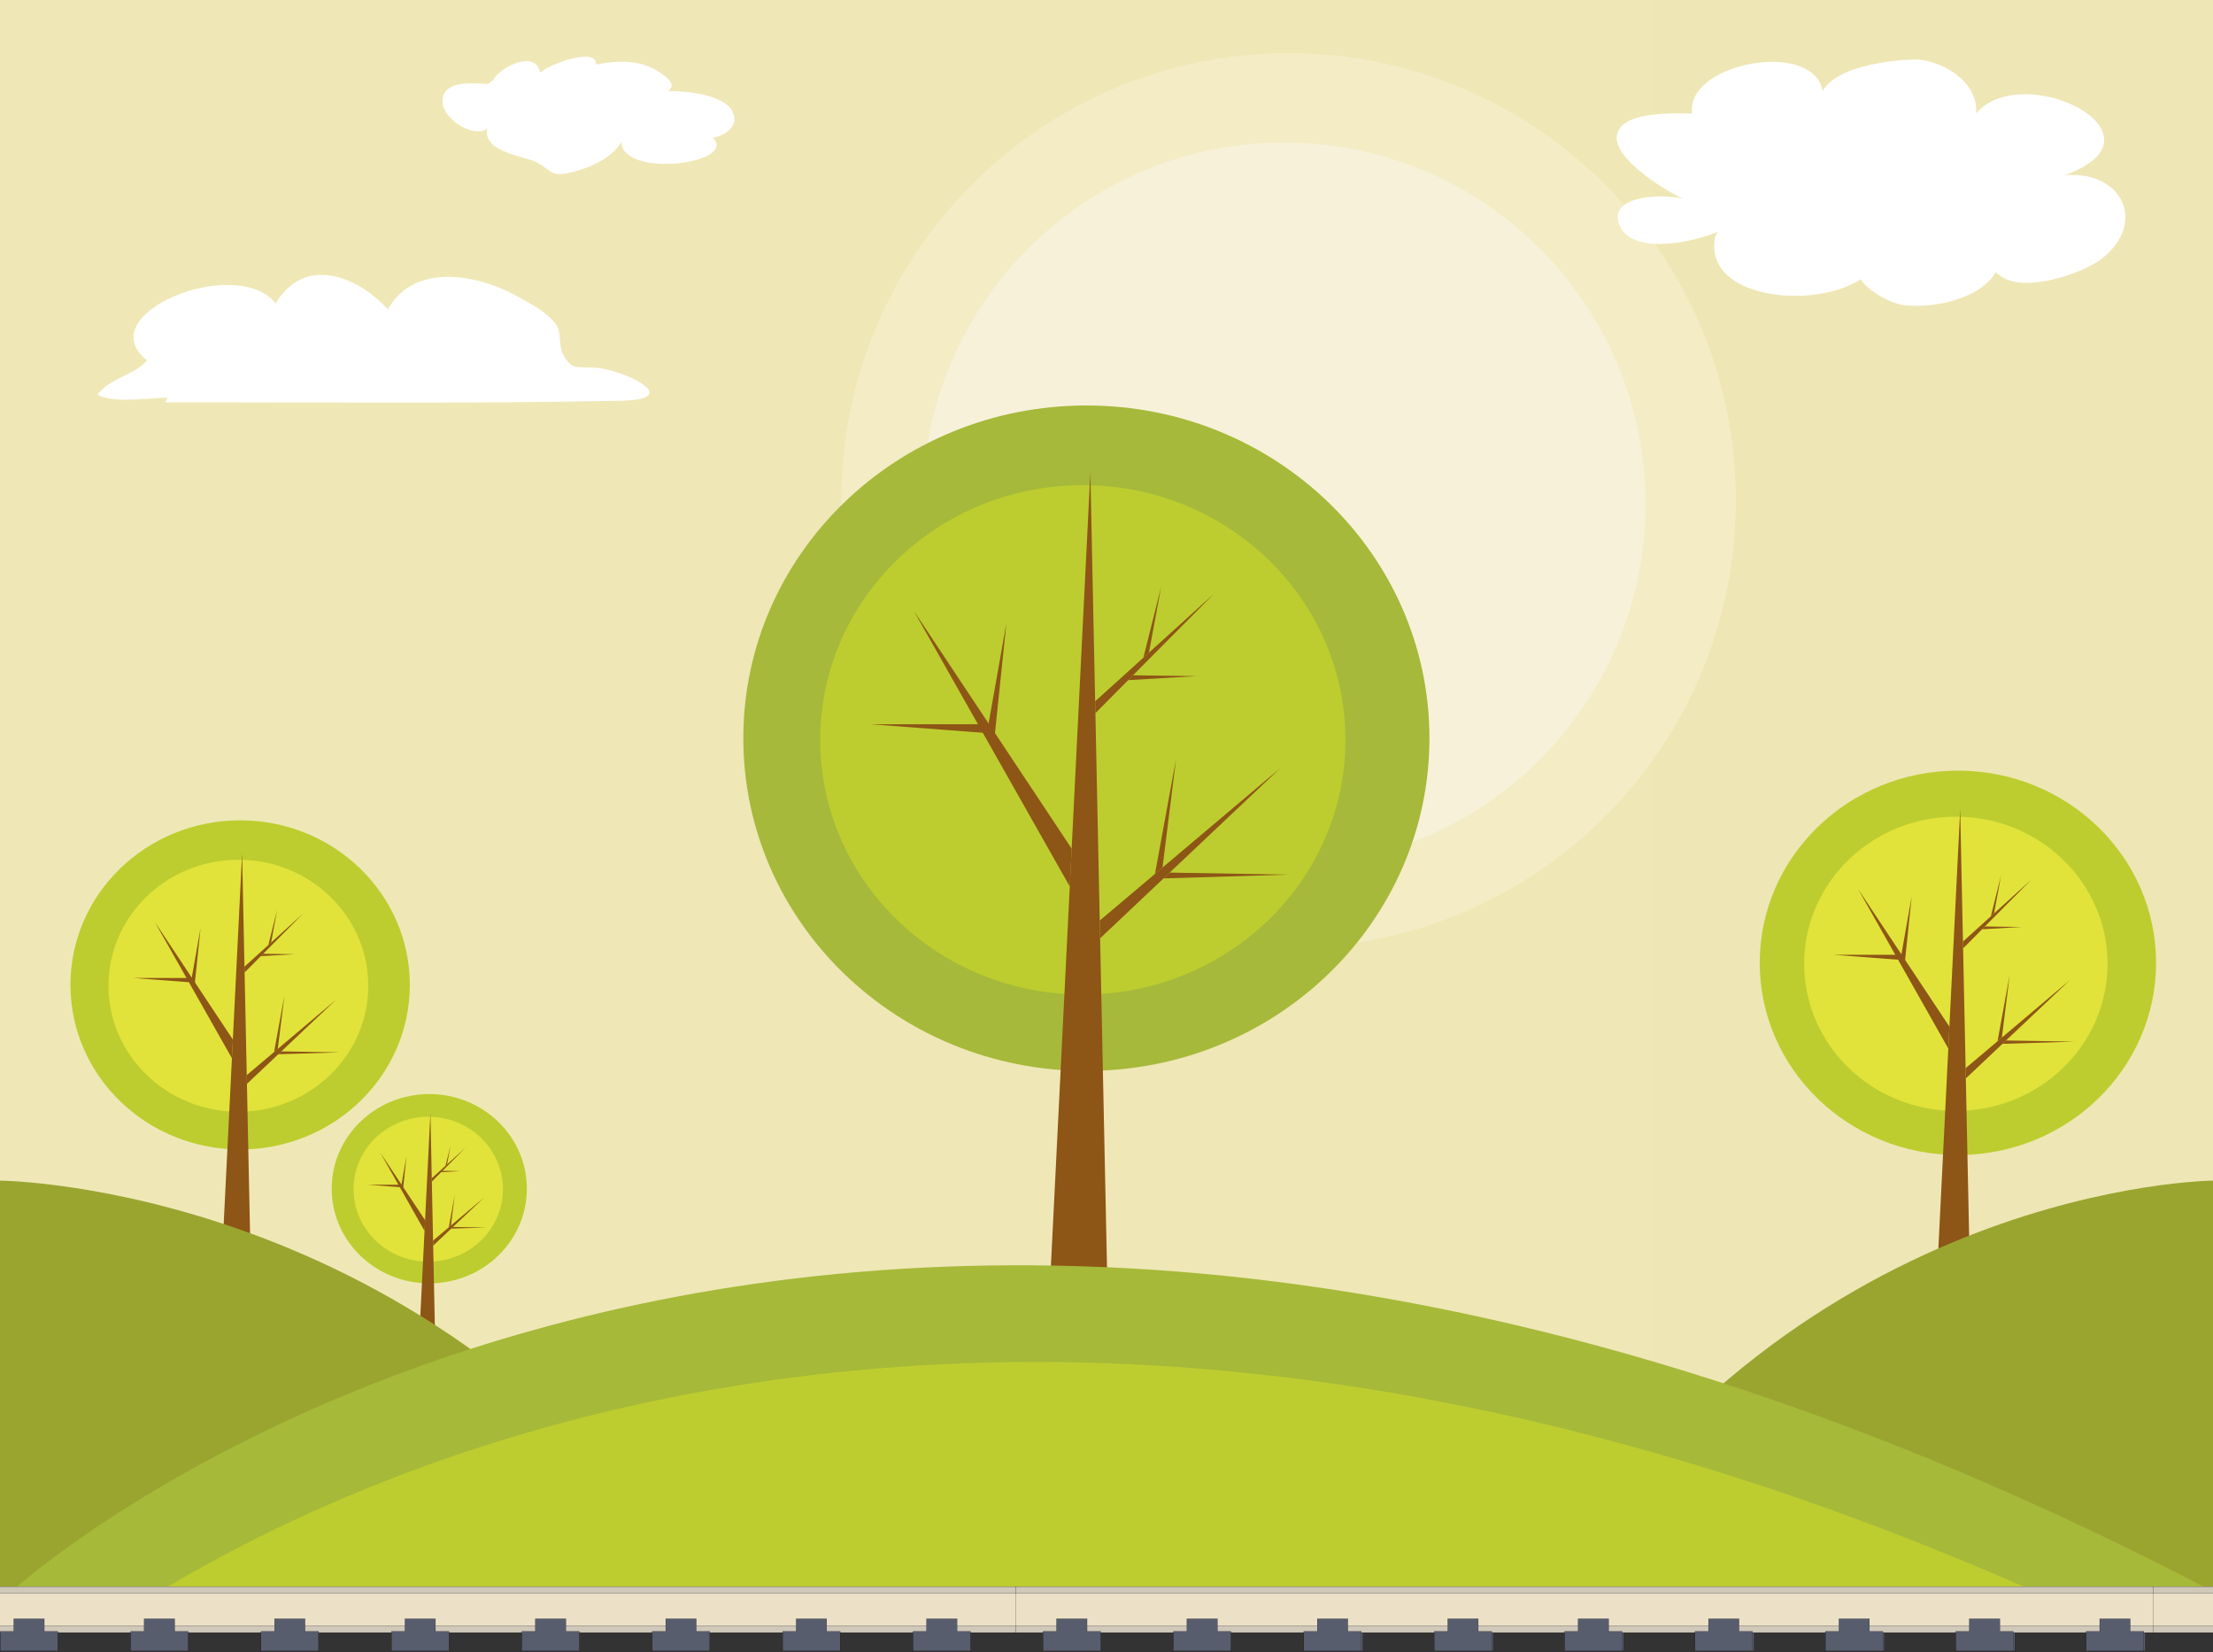 <?xml version="1.0" encoding="UTF-8" standalone="no"?>
<!-- Created with Inkscape (http://www.inkscape.org/) -->

<svg
   xmlns:dc="http://purl.org/dc/elements/1.1/"
   xmlns:cc="http://creativecommons.org/ns#"
   xmlns:rdf="http://www.w3.org/1999/02/22-rdf-syntax-ns#"
   xmlns:svg="http://www.w3.org/2000/svg"
   xmlns="http://www.w3.org/2000/svg"
   xmlns:sodipodi="http://sodipodi.sourceforge.net/DTD/sodipodi-0.dtd"
   xmlns:inkscape="http://www.inkscape.org/namespaces/inkscape"
   version="1.1"
   width="1062.5"
   height="793.063"
   id="svg2"
   xml:space="preserve"
   inkscape:version="0.48.5 r10040"
   sodipodi:docname="ValleyVector.svg"><rect width="100%" height="100%" fill="#333333" stroke="none"/><sodipodi:namedview
     pagecolor="#ffffff"
     bordercolor="#666666"
     borderopacity="1"
     objecttolerance="10"
     gridtolerance="10"
     guidetolerance="10"
     inkscape:pageopacity="0"
     inkscape:pageshadow="2"
     inkscape:window-width="1600"
     inkscape:window-height="837"
     id="namedview4136"
     showgrid="false"
     fit-margin-top="0"
     fit-margin-left="0"
     fit-margin-right="0"
     fit-margin-bottom="0"
     inkscape:zoom="0.76134604"
     inkscape:cx="333.68358"
     inkscape:cy="361.21081"
     inkscape:window-x="-8"
     inkscape:window-y="-8"
     inkscape:window-maximized="1"
     inkscape:current-layer="svg2" /><defs
     id="defs6"><clipPath
       id="clipPath16"><path
         d="M 0,0 850,0 850,612 0,612 0,0 z"
         inkscape:connector-curvature="0"
         id="path18" /></clipPath><linearGradient
       x1="0"
       y1="0"
       x2="1"
       y2="0"
       id="linearGradient24"
       gradientUnits="userSpaceOnUse"
       gradientTransform="matrix(850,0,0,-850,0,306)"
       spreadMethod="pad"><stop
         id="stop26"
         style="stop-color:#efe8b6;stop-opacity:1"
         offset="0" /><stop
         id="stop28"
         style="stop-color:#efe6b5;stop-opacity:1"
         offset="0.994" /><stop
         id="stop30"
         style="stop-color:#efe6b5;stop-opacity:1"
         offset="1" /></linearGradient><clipPath
       id="clipPath38"><path
         d="M 0,612 850,612 850,0 0,0 0,612 z"
         inkscape:connector-curvature="0"
         id="path40" /></clipPath><clipPath
       id="clipPath16-1"><path
         d="M 0,0 850,0 850,612 0,612 0,0 z"
         inkscape:connector-curvature="0"
         id="path18-7" /></clipPath><linearGradient
       x1="0"
       y1="0"
       x2="1"
       y2="0"
       id="linearGradient24-4"
       gradientUnits="userSpaceOnUse"
       gradientTransform="matrix(850,0,0,-850,0,306)"
       spreadMethod="pad"><stop
         id="stop26-0"
         style="stop-color:#efe8b6;stop-opacity:1"
         offset="0" /><stop
         id="stop28-9"
         style="stop-color:#efe6b5;stop-opacity:1"
         offset="0.994" /><stop
         id="stop30-4"
         style="stop-color:#efe6b5;stop-opacity:1"
         offset="1" /></linearGradient><clipPath
       id="clipPath38-8"><path
         d="M 0,612 850,612 850,0 0,0 0,612 z"
         inkscape:connector-curvature="0"
         id="path40-8" /></clipPath><clipPath
       clipPathUnits="userSpaceOnUse"
       id="clipPath6153"><rect
         style="fill:#39b93a;fill-opacity:1;stroke:none"
         id="rect6155"
         width="1039.984"
         height="127.406"
         x="-964.239"
         y="481.173" /></clipPath></defs><g
     transform="matrix(1.25,0,0,-1.25,1.5021301e-6,765)"
     id="g10"><g
       id="g12"><g
         clip-path="url(#clipPath16)"
         id="g14"><g
           id="g20"><g
             id="g22"><path
               d="M 0,0 850,0 850,612 0,612 0,0 z"
               inkscape:connector-curvature="0"
               id="path32"
               style="fill:url(#linearGradient24);stroke:none" /></g></g></g></g><g
       id="g34"><g
         clip-path="url(#clipPath38)"
         id="g36"><g
           transform="translate(828.134,242.233)"
           id="g42"><path
             d="m 0,0 c 0,-40.763 -34.08,-73.81 -76.113,-73.81 -42.038,0 -76.116,33.047 -76.116,73.81 0,40.762 34.078,73.807 76.116,73.807 C -34.08,73.807 0,40.762 0,0"
             inkscape:connector-curvature="0"
             id="path44"
             style="fill:#bdcd2f;fill-opacity:1;fill-rule:nonzero;stroke:none" /></g><g
           transform="translate(809.495,241.861)"
           id="g46"><path
             d="m 0,0 c 0,-31.204 -26.086,-56.499 -58.263,-56.499 -32.176,0 -58.262,25.295 -58.262,56.499 0,31.202 26.086,56.495 58.262,56.495 C -26.086,56.495 0,31.202 0,0"
             inkscape:connector-curvature="0"
             id="path48"
             style="fill:#e1e33a;fill-opacity:1;fill-rule:nonzero;stroke:none" /></g><g
           transform="translate(744.054,123.241)"
           id="g50"><path
             d="M 0,0 8.847,177.885 12.572,0 0,0 z"
             inkscape:connector-curvature="0"
             id="path52"
             style="fill:#8d5516;fill-opacity:1;fill-rule:nonzero;stroke:none" /></g><g
           transform="translate(748.754,217.731)"
           id="g54"><path
             d="M 0,0 -35.016,52.738 -0.418,-8.4 0,0 z"
             inkscape:connector-curvature="0"
             id="path56"
             style="fill:#8d5516;fill-opacity:1;fill-rule:nonzero;stroke:none" /></g><g
           transform="translate(728.886,245.33)"
           id="g58"><path
             d="M 0,0 -24.811,0 1.15,-1.975 0,0 z"
             inkscape:connector-curvature="0"
             id="path60"
             style="fill:#8d5516;fill-opacity:1;fill-rule:nonzero;stroke:none" /></g><g
           transform="translate(730.165,244.606)"
           id="g62"><path
             d="M 0,0 4.108,23.17 1.479,-2.135 0,0 z"
             inkscape:connector-curvature="0"
             id="path64"
             style="fill:#8d5516;fill-opacity:1;fill-rule:nonzero;stroke:none" /></g><g
           transform="translate(754.983,201.773)"
           id="g66"><path
             d="M 0,0 40.097,33.858 0.082,-3.935 0,0 z"
             inkscape:connector-curvature="0"
             id="path68"
             style="fill:#8d5516;fill-opacity:1;fill-rule:nonzero;stroke:none" /></g><g
           transform="translate(767.241,212.124)"
           id="g70"><path
             d="M 0,0 4.668,25.479 1.665,1.406 0,0 z"
             inkscape:connector-curvature="0"
             id="path72"
             style="fill:#8d5516;fill-opacity:1;fill-rule:nonzero;stroke:none" /></g><g
           transform="translate(770.497,212.413)"
           id="g74"><path
             d="M 0,0 26.392,-0.445 -1.361,-1.286 0,0 z"
             inkscape:connector-curvature="0"
             id="path76"
             style="fill:#8d5516;fill-opacity:1;fill-rule:nonzero;stroke:none" /></g><g
           transform="translate(753.965,250.408)"
           id="g78"><path
             d="M 0,0 26.326,23.834 0.054,-2.624 0,0 z"
             inkscape:connector-curvature="0"
             id="path80"
             style="fill:#8d5516;fill-opacity:1;fill-rule:nonzero;stroke:none" /></g><g
           transform="translate(764.672,260.103)"
           id="g82"><path
             d="M 0,0 3.95,15.783 1.229,1.114 0,0 z"
             inkscape:connector-curvature="0"
             id="path84"
             style="fill:#8d5516;fill-opacity:1;fill-rule:nonzero;stroke:none" /></g><g
           transform="translate(762.361,256.187)"
           id="g86"><path
             d="M 0,0 14.15,-0.184 -1.065,-1.073 0,0 z"
             inkscape:connector-curvature="0"
             id="path88"
             style="fill:#8d5516;fill-opacity:1;fill-rule:nonzero;stroke:none" /></g><g
           transform="translate(202.358,155.482)"
           id="g90"><path
             d="m 0,0 c 0,-20.071 -16.78,-36.343 -37.477,-36.343 -20.699,0 -37.478,16.272 -37.478,36.343 0,20.07 16.779,36.342 37.478,36.342 C -16.78,36.342 0,20.07 0,0"
             inkscape:connector-curvature="0"
             id="path92"
             style="fill:#bdcd2f;fill-opacity:1;fill-rule:nonzero;stroke:none" /></g><g
           transform="translate(193.181,155.3)"
           id="g94"><path
             d="m 0,0 c 0,-15.364 -12.844,-27.82 -28.687,-27.82 -15.844,0 -28.688,12.456 -28.688,27.82 0,15.363 12.844,27.817 28.688,27.817 C -12.844,27.817 0,15.363 0,0"
             inkscape:connector-curvature="0"
             id="path96"
             style="fill:#e1e33a;fill-opacity:1;fill-rule:nonzero;stroke:none" /></g><g
           transform="translate(160.958,96.893)"
           id="g98"><path
             d="M 0,0 4.357,87.588 6.191,0 0,0 z"
             inkscape:connector-curvature="0"
             id="path100"
             style="fill:#8d5516;fill-opacity:1;fill-rule:nonzero;stroke:none" /></g><g
           transform="translate(163.273,143.418)"
           id="g102"><path
             d="M 0,0 -17.241,25.968 -0.206,-4.137 0,0 z"
             inkscape:connector-curvature="0"
             id="path104"
             style="fill:#8d5516;fill-opacity:1;fill-rule:nonzero;stroke:none" /></g><g
           transform="translate(153.49,157.007)"
           id="g106"><path
             d="M 0,0 -12.217,0 0.567,-0.972 0,0 z"
             inkscape:connector-curvature="0"
             id="path108"
             style="fill:#8d5516;fill-opacity:1;fill-rule:nonzero;stroke:none" /></g><g
           transform="translate(154.121,156.65)"
           id="g110"><path
             d="M 0,0 2.022,11.408 0.728,-1.051 0,0 z"
             inkscape:connector-curvature="0"
             id="path112"
             style="fill:#8d5516;fill-opacity:1;fill-rule:nonzero;stroke:none" /></g><g
           transform="translate(166.34,135.56)"
           id="g114"><path
             d="M 0,0 19.743,16.671 0.04,-1.937 0,0 z"
             inkscape:connector-curvature="0"
             id="path116"
             style="fill:#8d5516;fill-opacity:1;fill-rule:nonzero;stroke:none" /></g><g
           transform="translate(172.376,140.657)"
           id="g118"><path
             d="M 0,0 2.299,12.545 0.82,0.692 0,0 z"
             inkscape:connector-curvature="0"
             id="path120"
             style="fill:#8d5516;fill-opacity:1;fill-rule:nonzero;stroke:none" /></g><g
           transform="translate(173.979,140.799)"
           id="g122"><path
             d="M 0,0 12.995,-0.219 -0.67,-0.633 0,0 z"
             inkscape:connector-curvature="0"
             id="path124"
             style="fill:#8d5516;fill-opacity:1;fill-rule:nonzero;stroke:none" /></g><g
           transform="translate(165.839,159.508)"
           id="g126"><path
             d="M 0,0 12.963,11.735 0.027,-1.292 0,0 z"
             inkscape:connector-curvature="0"
             id="path128"
             style="fill:#8d5516;fill-opacity:1;fill-rule:nonzero;stroke:none" /></g><g
           transform="translate(171.111,164.281)"
           id="g130"><path
             d="M 0,0 1.945,7.771 0.606,0.549 0,0 z"
             inkscape:connector-curvature="0"
             id="path132"
             style="fill:#8d5516;fill-opacity:1;fill-rule:nonzero;stroke:none" /></g><g
           transform="translate(169.974,162.352)"
           id="g134"><path
             d="M 0,0 6.967,-0.09 -0.524,-0.528 0,0 z"
             inkscape:connector-curvature="0"
             id="path136"
             style="fill:#8d5516;fill-opacity:1;fill-rule:nonzero;stroke:none" /></g><g
           transform="translate(666.725,419.796)"
           id="g138"><path
             d="m 0,0 c 0,-94.884 -76.919,-171.802 -171.802,-171.802 -94.885,0 -171.803,76.918 -171.803,171.802 0,94.883 76.918,171.803 171.803,171.803 C -76.919,171.803 0,94.883 0,0"
             inkscape:connector-curvature="0"
             id="path140"
             style="fill:#f4ecc5;fill-opacity:1;fill-rule:nonzero;stroke:none" /></g><g
           transform="translate(632.048,418.412)"
           id="g142"><path
             d="m 0,0 c 0,-76.694 -62.173,-138.865 -138.865,-138.865 -76.695,0 -138.867,62.171 -138.867,138.865 0,76.694 62.172,138.867 138.867,138.867 C -62.173,138.867 0,76.694 0,0"
             inkscape:connector-curvature="0"
             id="path144"
             style="fill:#f7f1d9;fill-opacity:1;fill-rule:nonzero;stroke:none" /></g><g
           transform="translate(549.039,328.505)"
           id="g146"><path
             d="m 0,0 c 0,-70.567 -58.996,-127.776 -131.766,-127.776 -72.773,0 -131.767,57.209 -131.767,127.776 0,70.567 58.994,127.773 131.767,127.773 C -58.996,127.773 0,70.567 0,0"
             inkscape:connector-curvature="0"
             id="path148"
             style="fill:#a6b93a;fill-opacity:1;fill-rule:nonzero;stroke:none" /></g><g
           transform="translate(516.771,327.861)"
           id="g150"><path
             d="m 0,0 c 0,-54.019 -45.159,-97.808 -100.861,-97.808 -55.705,0 -100.862,43.789 -100.862,97.808 0,54.016 45.157,97.804 100.862,97.804 C -45.159,97.804 0,54.016 0,0"
             inkscape:connector-curvature="0"
             id="path152"
             style="fill:#bdcd2f;fill-opacity:1;fill-rule:nonzero;stroke:none" /></g><g
           transform="translate(403.482,122.51)"
           id="g154"><path
             d="M 0,0 15.317,307.95 21.766,0 0,0 z"
             inkscape:connector-curvature="0"
             id="path156"
             style="fill:#8d5516;fill-opacity:1;fill-rule:nonzero;stroke:none" /></g><g
           transform="translate(411.619,286.088)"
           id="g158"><path
             d="M 0,0 -60.616,91.298 -0.724,-14.543 0,0 z"
             inkscape:connector-curvature="0"
             id="path160"
             style="fill:#8d5516;fill-opacity:1;fill-rule:nonzero;stroke:none" /></g><g
           transform="translate(377.224,333.865)"
           id="g162"><path
             d="M 0,0 -42.952,0 1.993,-3.416 0,0 z"
             inkscape:connector-curvature="0"
             id="path164"
             style="fill:#8d5516;fill-opacity:1;fill-rule:nonzero;stroke:none" /></g><g
           transform="translate(379.44,332.612)"
           id="g166"><path
             d="M 0,0 7.112,40.11 2.56,-3.696 0,0 z"
             inkscape:connector-curvature="0"
             id="path168"
             style="fill:#8d5516;fill-opacity:1;fill-rule:nonzero;stroke:none" /></g><g
           transform="translate(422.404,258.461)"
           id="g170"><path
             d="M 0,0 69.413,58.613 0.141,-6.811 0,0 z"
             inkscape:connector-curvature="0"
             id="path172"
             style="fill:#8d5516;fill-opacity:1;fill-rule:nonzero;stroke:none" /></g><g
           transform="translate(443.625,276.381)"
           id="g174"><path
             d="M 0,0 8.081,44.107 2.882,2.436 0,0 z"
             inkscape:connector-curvature="0"
             id="path176"
             style="fill:#8d5516;fill-opacity:1;fill-rule:nonzero;stroke:none" /></g><g
           transform="translate(449.261,276.881)"
           id="g178"><path
             d="M 0,0 45.688,-0.77 -2.356,-2.225 0,0 z"
             inkscape:connector-curvature="0"
             id="path180"
             style="fill:#8d5516;fill-opacity:1;fill-rule:nonzero;stroke:none" /></g><g
           transform="translate(420.641,342.659)"
           id="g182"><path
             d="M 0,0 45.575,41.261 0.094,-4.544 0,0 z"
             inkscape:connector-curvature="0"
             id="path184"
             style="fill:#8d5516;fill-opacity:1;fill-rule:nonzero;stroke:none" /></g><g
           transform="translate(439.177,359.44)"
           id="g186"><path
             d="M 0,0 6.84,27.323 2.129,1.928 0,0 z"
             inkscape:connector-curvature="0"
             id="path188"
             style="fill:#8d5516;fill-opacity:1;fill-rule:nonzero;stroke:none" /></g><g
           transform="translate(435.178,352.66)"
           id="g190"><path
             d="M 0,0 24.497,-0.317 -1.844,-1.856 0,0 z"
             inkscape:connector-curvature="0"
             id="path192"
             style="fill:#8d5516;fill-opacity:1;fill-rule:nonzero;stroke:none" /></g><g
           transform="translate(157.414,233.76)"
           id="g194"><path
             d="m 0,0 c 0,-34.906 -29.183,-63.205 -65.178,-63.205 -35.997,0 -65.178,28.299 -65.178,63.205 0,34.905 29.181,63.202 65.178,63.202 C -29.183,63.202 0,34.905 0,0"
             inkscape:connector-curvature="0"
             id="path196"
             style="fill:#bdcd2f;fill-opacity:1;fill-rule:nonzero;stroke:none" /></g><g
           transform="translate(141.453,233.441)"
           id="g198"><path
             d="m 0,0 c 0,-26.721 -22.338,-48.382 -49.891,-48.382 -27.554,0 -49.891,21.661 -49.891,48.382 0,26.719 22.337,48.378 49.891,48.378 C -22.338,48.378 0,26.719 0,0"
             inkscape:connector-curvature="0"
             id="path200"
             style="fill:#e1e33a;fill-opacity:1;fill-rule:nonzero;stroke:none" /></g><g
           transform="translate(85.414,131.864)"
           id="g202"><path
             d="M 0,0 7.577,152.326 10.767,0 0,0 z"
             inkscape:connector-curvature="0"
             id="path204"
             style="fill:#8d5516;fill-opacity:1;fill-rule:nonzero;stroke:none" /></g><g
           transform="translate(89.439,212.777)"
           id="g206"><path
             d="M 0,0 -29.984,45.161 -0.358,-7.193 0,0 z"
             inkscape:connector-curvature="0"
             id="path208"
             style="fill:#8d5516;fill-opacity:1;fill-rule:nonzero;stroke:none" /></g><g
           transform="translate(72.425,236.411)"
           id="g210"><path
             d="M 0,0 -21.246,0 0.986,-1.69 0,0 z"
             inkscape:connector-curvature="0"
             id="path212"
             style="fill:#8d5516;fill-opacity:1;fill-rule:nonzero;stroke:none" /></g><g
           transform="translate(73.522,235.791)"
           id="g214"><path
             d="M 0,0 3.518,19.841 1.267,-1.828 0,0 z"
             inkscape:connector-curvature="0"
             id="path216"
             style="fill:#8d5516;fill-opacity:1;fill-rule:nonzero;stroke:none" /></g><g
           transform="translate(94.774,199.112)"
           id="g218"><path
             d="M 0,0 34.335,28.993 0.069,-3.369 0,0 z"
             inkscape:connector-curvature="0"
             id="path220"
             style="fill:#8d5516;fill-opacity:1;fill-rule:nonzero;stroke:none" /></g><g
           transform="translate(105.27,207.977)"
           id="g222"><path
             d="M 0,0 3.998,21.817 1.426,1.204 0,0 z"
             inkscape:connector-curvature="0"
             id="path224"
             style="fill:#8d5516;fill-opacity:1;fill-rule:nonzero;stroke:none" /></g><g
           transform="translate(108.058,208.224)"
           id="g226"><path
             d="M 0,0 22.6,-0.381 -1.166,-1.101 0,0 z"
             inkscape:connector-curvature="0"
             id="path228"
             style="fill:#8d5516;fill-opacity:1;fill-rule:nonzero;stroke:none" /></g><g
           transform="translate(93.901,240.76)"
           id="g230"><path
             d="M 0,0 22.544,20.41 0.046,-2.247 0,0 z"
             inkscape:connector-curvature="0"
             id="path232"
             style="fill:#8d5516;fill-opacity:1;fill-rule:nonzero;stroke:none" /></g><g
           transform="translate(103.07,249.061)"
           id="g234"><path
             d="M 0,0 3.383,13.516 1.053,0.954 0,0 z"
             inkscape:connector-curvature="0"
             id="path236"
             style="fill:#8d5516;fill-opacity:1;fill-rule:nonzero;stroke:none" /></g><g
           transform="translate(101.092,245.708)"
           id="g238"><path
             d="M 0,0 12.117,-0.157 -0.912,-0.919 0,0 z"
             inkscape:connector-curvature="0"
             id="path240"
             style="fill:#8d5516;fill-opacity:1;fill-rule:nonzero;stroke:none" /></g><g
           transform="translate(850,158.587)"
           id="g242"><path
             d="M 0,0 C 0,0 -157.857,-1.103 -257.312,-158.587 L 0,-158.587 0,0 z"
             inkscape:connector-curvature="0"
             id="path244"
             style="fill:#9aa530;fill-opacity:1;fill-rule:nonzero;stroke:none" /></g><g
           transform="translate(0,158.587)"
           id="g246"><path
             d="M 0,0 C 0,0 166.217,-1.103 270.939,-158.587 L 0,-158.587 0,0 z"
             inkscape:connector-curvature="0"
             id="path248"
             style="fill:#9aa530;fill-opacity:1;fill-rule:nonzero;stroke:none" /></g><path
           d="m 0,0 850.06,0.734 c -538.846,282.029 -845.728,0 -845.728,0 L 0,0 z"
           inkscape:connector-curvature="0"
           id="path250"
           style="fill:#a6b939;fill-opacity:1;fill-rule:nonzero;stroke:none" /><g
           transform="translate(659.716,522.97)"
           id="g252"><path
             d="m 0,0 c -8.51,-3.782 -33.091,-9.455 -37.82,2.836 -4.726,13.237 24.584,12.291 31.203,7.564 -7.566,0.946 -32.147,16.073 -32.147,25.527 0,11.345 24.581,9.454 32.147,9.454 0,-2.835 0,-3.781 -0.946,-5.672 -16.073,25.527 56.726,38.763 47.27,6.619 -4.727,16.071 25.527,19.853 36.873,19.853 14.183,-0.945 31.201,-15.127 17.963,-30.254 8.512,37.818 86.036,2.836 38.763,-14.181 21.745,1.89 32.144,-17.963 14.182,-32.145 -7.563,-5.673 -29.307,-13.236 -38.76,-6.619 -5.673,3.782 -10.403,13.236 -0.947,15.128 6.616,-19.855 -18.911,-27.418 -34.037,-26.473 -11.346,0 -32.144,17.018 -11.346,18.908 C 54.835,-31.199 -6.617,-30.253 -0.946,-1.89 L 0,0 z"
             inkscape:connector-curvature="0"
             id="path254"
             style="fill:#ffffff;fill-opacity:1;fill-rule:nonzero;stroke:none" /></g><g
           transform="translate(63.348,457.516)"
           id="g256"><path
             d="m 0,0 c 58.631,0 116.687,-0.575 175.318,0.575 24.142,0.574 1.724,11.496 -9.197,12.646 -8.048,0.574 -9.772,-1.15 -13.221,5.173 -1.724,3.449 -0.575,7.472 -2.299,10.921 -3.449,5.174 -10.347,8.623 -15.52,11.497 C 119.561,49.434 95.419,53.458 85.647,35.638 73.576,48.859 53.458,56.332 42.536,37.938 27.591,56.906 -29.315,33.914 -6.897,16.095 -11.496,10.347 -20.693,9.771 -25.866,2.874 -19.543,-0.575 -6.897,1.724 1.15,1.724 L 0,0 z"
             inkscape:connector-curvature="0"
             id="path258"
             style="fill:#ffffff;fill-opacity:1;fill-rule:nonzero;stroke:none" /></g><g
           transform="translate(189.52,581.357)"
           id="g260"><path
             d="m 0,0 c 2.732,5.075 16.394,11.71 17.956,2.732 3.122,3.123 21.858,10.149 21.468,3.123 7.806,1.562 16.394,1.952 23.42,-2.342 2.342,-1.561 8.197,-5.074 4.294,-7.806 6.245,0 22.249,-1.171 24.981,-8.588 1.951,-5.074 -3.123,-8.587 -7.806,-9.368 9.757,-10.149 -35.131,-15.613 -35.131,-1.562 -3.513,-6.245 -12.491,-10.148 -19.126,-11.71 -7.807,-1.951 -7.416,0.391 -12.881,3.514 -4.294,2.732 -21.469,3.903 -19.517,13.271 -5.465,-4.294 -19.907,5.074 -16.784,12.881 2.341,5.855 12.1,4.294 17.174,4.294 L 0,0 z"
             inkscape:connector-curvature="0"
             id="path262"
             style="fill:#ffffff;fill-opacity:1;fill-rule:nonzero;stroke:none" /></g><g
           transform="translate(60.034,0)"
           id="g264"><path
             d="M 0,0 723.351,0 C 352.017,164.785 101.729,61.669 0,0"
             inkscape:connector-curvature="0"
             id="path266"
             style="fill:#bdcc2f;fill-opacity:1;fill-rule:nonzero;stroke:none" /></g><path
           d="m 781.816,0 68.243,0 0,0.734 -68.243,0 0,-0.734 z"
           inkscape:connector-curvature="0"
           id="path268"
           style="fill:#a6b939;fill-opacity:1;fill-rule:nonzero;stroke:none" /></g></g></g><g
     id="g5998"
     transform="matrix(1.022,0,0,1,985.115,218.291)"
     clip-path="url(#clipPath6153)"
     style="stroke:#000000;stroke-opacity:1;stroke-width:0.089;stroke-miterlimit:4;stroke-dasharray:none"><g
       transform="translate(-1285.846,-131.915)"
       style="stroke:#000000;stroke-opacity:1;stroke-width:0.089;stroke-miterlimit:4;stroke-dasharray:none"
       id="g13639"><path
         style="fill:#ece1c7;fill-opacity:1;fill-rule:nonzero;stroke:#000000;stroke-opacity:1;stroke-width:0.089;stroke-miterlimit:4;stroke-dasharray:none"
         id="path12"
         inkscape:connector-curvature="0"
         d="m 1456.825,697.354 -534.496,0 0,-22.074 534.496,0 0,22.074 z" /><path
         style="fill:#d0c8b9;fill-opacity:1;fill-rule:nonzero;stroke:#000000;stroke-opacity:1;stroke-width:0.089;stroke-miterlimit:4;stroke-dasharray:none"
         id="path14"
         inkscape:connector-curvature="0"
         d="m 1456.825,678.59 -534.496,0 0,-3.31 534.496,0 0,3.31 z" /><path
         style="fill:#d0c8b9;fill-opacity:1;fill-rule:nonzero;stroke:#000000;stroke-opacity:1;stroke-width:0.089;stroke-miterlimit:4;stroke-dasharray:none"
         id="path16"
         inkscape:connector-curvature="0"
         d="m 1456.825,697.354 -534.496,0 0,-3.311 534.496,0 0,3.311 z" /><path
         d="m 955.855,696.8 0,-6.07 -14.35,0 0,6.07 -6.346,0 0,9.383 27.043,0 0,-9.383 -6.346,0 z"
         inkscape:connector-curvature="0"
         id="path20"
         style="fill:#585d6e;fill-opacity:1;fill-rule:nonzero;stroke:#000000;stroke-opacity:1;stroke-width:0.089;stroke-miterlimit:4;stroke-dasharray:none" /><path
         d="m 1017.112,696.8 0,-6.07 -14.348,0 0,6.07 -6.349,0 0,9.383 27.044,0 0,-9.383 -6.348,0 z"
         inkscape:connector-curvature="0"
         id="path24"
         style="fill:#585d6e;fill-opacity:1;fill-rule:nonzero;stroke:#000000;stroke-opacity:1;stroke-width:0.089;stroke-miterlimit:4;stroke-dasharray:none" /><path
         d="m 1078.373,696.8 0,-6.07 -14.35,0 0,6.07 -6.345,0 0,9.383 27.04,0 0,-9.383 -6.345,0 z"
         inkscape:connector-curvature="0"
         id="path28"
         style="fill:#585d6e;fill-opacity:1;fill-rule:nonzero;stroke:#000000;stroke-opacity:1;stroke-width:0.089;stroke-miterlimit:4;stroke-dasharray:none" /><path
         d="m 1139.628,696.8 0,-6.07 -14.349,0 0,6.07 -6.344,0 0,9.383 27.04,0 0,-9.383 -6.348,0 z"
         inkscape:connector-curvature="0"
         id="path32-1"
         style="fill:#585d6e;fill-opacity:1;fill-rule:nonzero;stroke:#000000;stroke-opacity:1;stroke-width:0.089;stroke-miterlimit:4;stroke-dasharray:none" /><path
         d="m 1200.889,696.8 0,-6.07 -14.349,0 0,6.07 -6.346,0 0,9.383 27.044,0 0,-9.383 -6.349,0 z"
         inkscape:connector-curvature="0"
         id="path36"
         style="fill:#585d6e;fill-opacity:1;fill-rule:nonzero;stroke:#000000;stroke-opacity:1;stroke-width:0.089;stroke-miterlimit:4;stroke-dasharray:none" /><path
         d="m 1262.15,696.8 0,-6.07 -14.351,0 0,6.07 -6.345,0 0,9.383 27.041,0 0,-9.383 -6.345,0 z"
         inkscape:connector-curvature="0"
         id="path40-2"
         style="fill:#585d6e;fill-opacity:1;fill-rule:nonzero;stroke:#000000;stroke-opacity:1;stroke-width:0.089;stroke-miterlimit:4;stroke-dasharray:none" /><path
         d="m 1323.406,696.8 0,-6.07 -14.346,0 0,6.07 -6.345,0 0,9.383 27.038,0 0,-9.383 -6.346,0 z"
         inkscape:connector-curvature="0"
         id="path44-7"
         style="fill:#585d6e;fill-opacity:1;fill-rule:nonzero;stroke:#000000;stroke-opacity:1;stroke-width:0.089;stroke-miterlimit:4;stroke-dasharray:none" /><path
         d="m 1384.665,696.8 0,-6.07 -14.348,0 0,6.07 -6.349,0 0,9.383 27.044,0 0,-9.383 -6.348,0 z"
         inkscape:connector-curvature="0"
         id="path48-7"
         style="fill:#585d6e;fill-opacity:1;fill-rule:nonzero;stroke:#000000;stroke-opacity:1;stroke-width:0.089;stroke-miterlimit:4;stroke-dasharray:none" /><path
         d="m 1445.927,696.8 0,-6.07 -14.35,0 0,6.07 -6.348,0 0,9.383 27.044,0 0,-9.383 -6.346,0 z"
         inkscape:connector-curvature="0"
         id="path52-9"
         style="fill:#585d6e;fill-opacity:1;fill-rule:nonzero;stroke:#000000;stroke-opacity:1;stroke-width:0.089;stroke-miterlimit:4;stroke-dasharray:none" /><path
         style="fill:#ece1c7;fill-opacity:1;fill-rule:nonzero;stroke:#000000;stroke-opacity:1;stroke-width:0.089;stroke-miterlimit:4;stroke-dasharray:none"
         id="path54"
         inkscape:connector-curvature="0"
         d="m 1946.7,697.354 -534.492,0 0,-22.074 534.492,0 0,22.074 z" /><path
         style="fill:#d0c8b9;fill-opacity:1;fill-rule:nonzero;stroke:#000000;stroke-opacity:1;stroke-width:0.089;stroke-miterlimit:4;stroke-dasharray:none"
         id="path56-55"
         inkscape:connector-curvature="0"
         d="m 1946.7,678.59 -534.492,0 0,-3.31 534.492,0 0,3.31 z" /><path
         style="fill:#d0c8b9;fill-opacity:1;fill-rule:nonzero;stroke:#000000;stroke-opacity:1;stroke-width:0.089;stroke-miterlimit:4;stroke-dasharray:none"
         id="path58"
         inkscape:connector-curvature="0"
         d="m 1946.7,697.354 -534.492,0 0,-3.311 534.492,0 0,3.311 z" /><path
         d="m 1445.728,696.8 0,-6.07 -14.345,0 0,6.07 -6.351,0 0,9.383 27.047,0 0,-9.383 -6.351,0 z"
         inkscape:connector-curvature="0"
         id="path62"
         style="fill:#585d6e;fill-opacity:1;fill-rule:nonzero;stroke:#000000;stroke-opacity:1;stroke-width:0.089;stroke-miterlimit:4;stroke-dasharray:none" /><path
         d="m 1506.99,696.8 0,-6.07 -14.351,0 0,6.07 -6.346,0 0,9.383 27.041,0 0,-9.383 -6.344,0 z"
         inkscape:connector-curvature="0"
         id="path66"
         style="fill:#585d6e;fill-opacity:1;fill-rule:nonzero;stroke:#000000;stroke-opacity:1;stroke-width:0.089;stroke-miterlimit:4;stroke-dasharray:none" /><path
         d="m 1568.247,696.8 0,-6.07 -14.349,0 0,6.07 -6.344,0 0,9.383 27.039,0 0,-9.383 -6.346,0 z"
         inkscape:connector-curvature="0"
         id="path70"
         style="fill:#585d6e;fill-opacity:1;fill-rule:nonzero;stroke:#000000;stroke-opacity:1;stroke-width:0.089;stroke-miterlimit:4;stroke-dasharray:none" /><path
         d="m 1629.506,696.8 0,-6.07 -14.348,0 0,6.07 -6.345,0 0,9.383 27.04,0 0,-9.383 -6.348,0 z"
         inkscape:connector-curvature="0"
         id="path74"
         style="fill:#585d6e;fill-opacity:1;fill-rule:nonzero;stroke:#000000;stroke-opacity:1;stroke-width:0.089;stroke-miterlimit:4;stroke-dasharray:none" /><path
         d="m 1690.765,696.8 0,-6.07 -14.349,0 0,6.07 -6.346,0 0,9.383 27.041,0 0,-9.383 -6.346,0 z"
         inkscape:connector-curvature="0"
         id="path78"
         style="fill:#585d6e;fill-opacity:1;fill-rule:nonzero;stroke:#000000;stroke-opacity:1;stroke-width:0.089;stroke-miterlimit:4;stroke-dasharray:none" /><path
         d="m 1752.025,696.8 0,-6.07 -14.349,0 0,6.07 -6.345,0 0,9.383 27.04,0 0,-9.383 -6.346,0 z"
         inkscape:connector-curvature="0"
         id="path82"
         style="fill:#585d6e;fill-opacity:1;fill-rule:nonzero;stroke:#000000;stroke-opacity:1;stroke-width:0.089;stroke-miterlimit:4;stroke-dasharray:none" /><path
         d="m 1813.284,696.8 0,-6.07 -14.351,0 0,6.07 -6.345,0 0,9.383 27.041,0 0,-9.383 -6.345,0 z"
         inkscape:connector-curvature="0"
         id="path86"
         style="fill:#585d6e;fill-opacity:1;fill-rule:nonzero;stroke:#000000;stroke-opacity:1;stroke-width:0.089;stroke-miterlimit:4;stroke-dasharray:none" /><path
         d="m 1874.544,696.8 0,-6.07 -14.349,0 0,6.07 -6.349,0 0,9.383 27.044,0 0,-9.383 -6.346,0 z"
         inkscape:connector-curvature="0"
         id="path90"
         style="fill:#585d6e;fill-opacity:1;fill-rule:nonzero;stroke:#000000;stroke-opacity:1;stroke-width:0.089;stroke-miterlimit:4;stroke-dasharray:none" /><path
         d="m 1935.803,696.8 0,-6.07 -14.351,0 0,6.07 -6.344,0 0,9.383 27.039,0 0,-9.383 -6.344,0 z"
         inkscape:connector-curvature="0"
         id="path94"
         style="fill:#585d6e;fill-opacity:1;fill-rule:nonzero;stroke:#000000;stroke-opacity:1;stroke-width:0.089;stroke-miterlimit:4;stroke-dasharray:none" /><path
         style="fill:#ece1c7;fill-opacity:1;fill-rule:nonzero;stroke:#000000;stroke-opacity:1;stroke-width:0.089;stroke-miterlimit:4;stroke-dasharray:none"
         id="path96-40"
         inkscape:connector-curvature="0"
         d="m 843.711,697.353 -534.496,0 0,-22.074 534.496,0 0,22.074 z" /><path
         style="fill:#d0c8b9;fill-opacity:1;fill-rule:nonzero;stroke:#000000;stroke-opacity:1;stroke-width:0.089;stroke-miterlimit:4;stroke-dasharray:none"
         id="path98"
         inkscape:connector-curvature="0"
         d="m 843.711,678.589 -534.496,0 0,-3.309 534.496,0 0,3.309 z" /><path
         style="fill:#d0c8b9;fill-opacity:1;fill-rule:nonzero;stroke:#000000;stroke-opacity:1;stroke-width:0.089;stroke-miterlimit:4;stroke-dasharray:none"
         id="path100-3"
         inkscape:connector-curvature="0"
         d="m 843.711,697.353 -534.496,0 0,-3.311 534.496,0 0,3.311 z" /><path
         d="m 342.74,696.8 0,-6.07 -14.35,0 0,6.07 -6.345,0 0,9.381 27.041,0 0,-9.381 -6.346,0 z"
         inkscape:connector-curvature="0"
         id="path104-41"
         style="fill:#585d6e;fill-opacity:1;fill-rule:nonzero;stroke:#000000;stroke-opacity:1;stroke-width:0.089;stroke-miterlimit:4;stroke-dasharray:none" /><path
         d="m 403.997,696.8 0,-6.07 -14.346,0 0,6.07 -6.349,0 0,9.381 27.043,0 0,-9.381 -6.348,0 z"
         inkscape:connector-curvature="0"
         id="path108-2"
         style="fill:#585d6e;fill-opacity:1;fill-rule:nonzero;stroke:#000000;stroke-opacity:1;stroke-width:0.089;stroke-miterlimit:4;stroke-dasharray:none" /><path
         d="m 465.259,696.8 0,-6.07 -14.35,0 0,6.07 -6.346,0 0,9.381 27.041,0 0,-9.381 -6.345,0 z"
         inkscape:connector-curvature="0"
         id="path112-2"
         style="fill:#585d6e;fill-opacity:1;fill-rule:nonzero;stroke:#000000;stroke-opacity:1;stroke-width:0.089;stroke-miterlimit:4;stroke-dasharray:none" /><path
         d="m 526.514,696.8 0,-6.07 -14.349,0 0,6.07 -6.345,0 0,9.381 27.041,0 0,-9.381 -6.348,0 z"
         inkscape:connector-curvature="0"
         id="path116-9"
         style="fill:#585d6e;fill-opacity:1;fill-rule:nonzero;stroke:#000000;stroke-opacity:1;stroke-width:0.089;stroke-miterlimit:4;stroke-dasharray:none" /><path
         d="m 587.774,696.8 0,-6.07 -14.349,0 0,6.07 -6.345,0 0,9.381 27.043,0 0,-9.381 -6.349,0 z"
         inkscape:connector-curvature="0"
         id="path120-8"
         style="fill:#585d6e;fill-opacity:1;fill-rule:nonzero;stroke:#000000;stroke-opacity:1;stroke-width:0.089;stroke-miterlimit:4;stroke-dasharray:none" /><path
         d="m 649.036,696.8 0,-6.07 -14.351,0 0,6.07 -6.345,0 0,9.381 27.041,0 0,-9.381 -6.345,0 z"
         inkscape:connector-curvature="0"
         id="path124-2"
         style="fill:#585d6e;fill-opacity:1;fill-rule:nonzero;stroke:#000000;stroke-opacity:1;stroke-width:0.089;stroke-miterlimit:4;stroke-dasharray:none" /><path
         d="m 710.291,696.8 0,-6.07 -14.346,0 0,6.07 -6.344,0 0,9.381 27.036,0 0,-9.381 -6.346,0 z"
         inkscape:connector-curvature="0"
         id="path128-2"
         style="fill:#585d6e;fill-opacity:1;fill-rule:nonzero;stroke:#000000;stroke-opacity:1;stroke-width:0.089;stroke-miterlimit:4;stroke-dasharray:none" /><path
         d="m 771.551,696.8 0,-6.07 -14.348,0 0,6.07 -6.349,0 0,9.381 27.044,0 0,-9.381 -6.348,0 z"
         inkscape:connector-curvature="0"
         id="path132-7"
         style="fill:#585d6e;fill-opacity:1;fill-rule:nonzero;stroke:#000000;stroke-opacity:1;stroke-width:0.089;stroke-miterlimit:4;stroke-dasharray:none" /><path
         d="m 832.812,696.8 0,-6.07 -14.349,0 0,6.07 -6.348,0 0,9.381 27.044,0 0,-9.381 -6.348,0 z"
         inkscape:connector-curvature="0"
         id="path136-8"
         style="fill:#585d6e;fill-opacity:1;fill-rule:nonzero;stroke:#000000;stroke-opacity:1;stroke-width:0.089;stroke-miterlimit:4;stroke-dasharray:none" /><path
         style="fill:#ece1c7;fill-opacity:1;fill-rule:nonzero;stroke:#000000;stroke-opacity:1;stroke-width:0.089;stroke-miterlimit:4;stroke-dasharray:none"
         id="path138"
         inkscape:connector-curvature="0"
         d="m 1333.586,697.353 -534.493,0 0,-22.074 534.493,0 0,22.074 z" /><path
         style="fill:#d0c8b9;fill-opacity:1;fill-rule:nonzero;stroke:#000000;stroke-opacity:1;stroke-width:0.089;stroke-miterlimit:4;stroke-dasharray:none"
         id="path140-58"
         inkscape:connector-curvature="0"
         d="m 1333.586,678.589 -534.493,0 0,-3.309 534.493,0 0,3.309 z" /><path
         style="fill:#d0c8b9;fill-opacity:1;fill-rule:nonzero;stroke:#000000;stroke-opacity:1;stroke-width:0.089;stroke-miterlimit:4;stroke-dasharray:none"
         id="path142"
         inkscape:connector-curvature="0"
         d="m 1333.586,697.353 -534.493,0 0,-3.311 534.493,0 0,3.311 z" /><path
         d="m 832.614,696.8 0,-6.07 -14.345,0 0,6.07 -6.351,0 0,9.381 27.047,0 0,-9.381 -6.351,0 z"
         inkscape:connector-curvature="0"
         id="path146"
         style="fill:#585d6e;fill-opacity:1;fill-rule:nonzero;stroke:#000000;stroke-opacity:1;stroke-width:0.089;stroke-miterlimit:4;stroke-dasharray:none" /><path
         d="m 893.875,696.8 0,-6.07 -14.351,0 0,6.07 -6.345,0 0,9.381 27.041,0 0,-9.381 -6.345,0 z"
         inkscape:connector-curvature="0"
         id="path150"
         style="fill:#585d6e;fill-opacity:1;fill-rule:nonzero;stroke:#000000;stroke-opacity:1;stroke-width:0.089;stroke-miterlimit:4;stroke-dasharray:none" /><path
         d="m 955.133,696.8 0,-6.07 -14.35,0 0,6.07 -6.343,0 0,9.381 27.04,0 0,-9.381 -6.348,0 z"
         inkscape:connector-curvature="0"
         id="path154"
         style="fill:#585d6e;fill-opacity:1;fill-rule:nonzero;stroke:#000000;stroke-opacity:1;stroke-width:0.089;stroke-miterlimit:4;stroke-dasharray:none" /><path
         d="m 1016.392,696.8 0,-6.07 -14.348,0 0,6.07 -6.345,0 0,9.381 27.04,0 0,-9.381 -6.348,0 z"
         inkscape:connector-curvature="0"
         id="path158"
         style="fill:#585d6e;fill-opacity:1;fill-rule:nonzero;stroke:#000000;stroke-opacity:1;stroke-width:0.089;stroke-miterlimit:4;stroke-dasharray:none" /><path
         d="m 1077.651,696.8 0,-6.07 -14.349,0 0,6.07 -6.346,0 0,9.381 27.041,0 0,-9.381 -6.346,0 z"
         inkscape:connector-curvature="0"
         id="path162"
         style="fill:#585d6e;fill-opacity:1;fill-rule:nonzero;stroke:#000000;stroke-opacity:1;stroke-width:0.089;stroke-miterlimit:4;stroke-dasharray:none" /><path
         d="m 1138.91,696.8 0,-6.07 -14.348,0 0,6.07 -6.345,0 0,9.381 27.04,0 0,-9.381 -6.348,0 z"
         inkscape:connector-curvature="0"
         id="path166"
         style="fill:#585d6e;fill-opacity:1;fill-rule:nonzero;stroke:#000000;stroke-opacity:1;stroke-width:0.089;stroke-miterlimit:4;stroke-dasharray:none" /><path
         d="m 1200.17,696.8 0,-6.07 -14.351,0 0,6.07 -6.345,0 0,9.381 27.041,0 0,-9.381 -6.345,0 z"
         inkscape:connector-curvature="0"
         id="path170"
         style="fill:#585d6e;fill-opacity:1;fill-rule:nonzero;stroke:#000000;stroke-opacity:1;stroke-width:0.089;stroke-miterlimit:4;stroke-dasharray:none" /><path
         d="m 1261.43,696.8 0,-6.07 -14.35,0 0,6.07 -6.348,0 0,9.381 27.044,0 0,-9.381 -6.346,0 z"
         inkscape:connector-curvature="0"
         id="path174"
         style="fill:#585d6e;fill-opacity:1;fill-rule:nonzero;stroke:#000000;stroke-opacity:1;stroke-width:0.089;stroke-miterlimit:4;stroke-dasharray:none" /><path
         d="m 1322.688,696.8 0,-6.07 -14.351,0 0,6.07 -6.344,0 0,9.381 27.04,0 0,-9.381 -6.345,0 z"
         inkscape:connector-curvature="0"
         id="path178"
         style="fill:#585d6e;fill-opacity:1;fill-rule:nonzero;stroke:#000000;stroke-opacity:1;stroke-width:0.089;stroke-miterlimit:4;stroke-dasharray:none" /></g></g></svg>